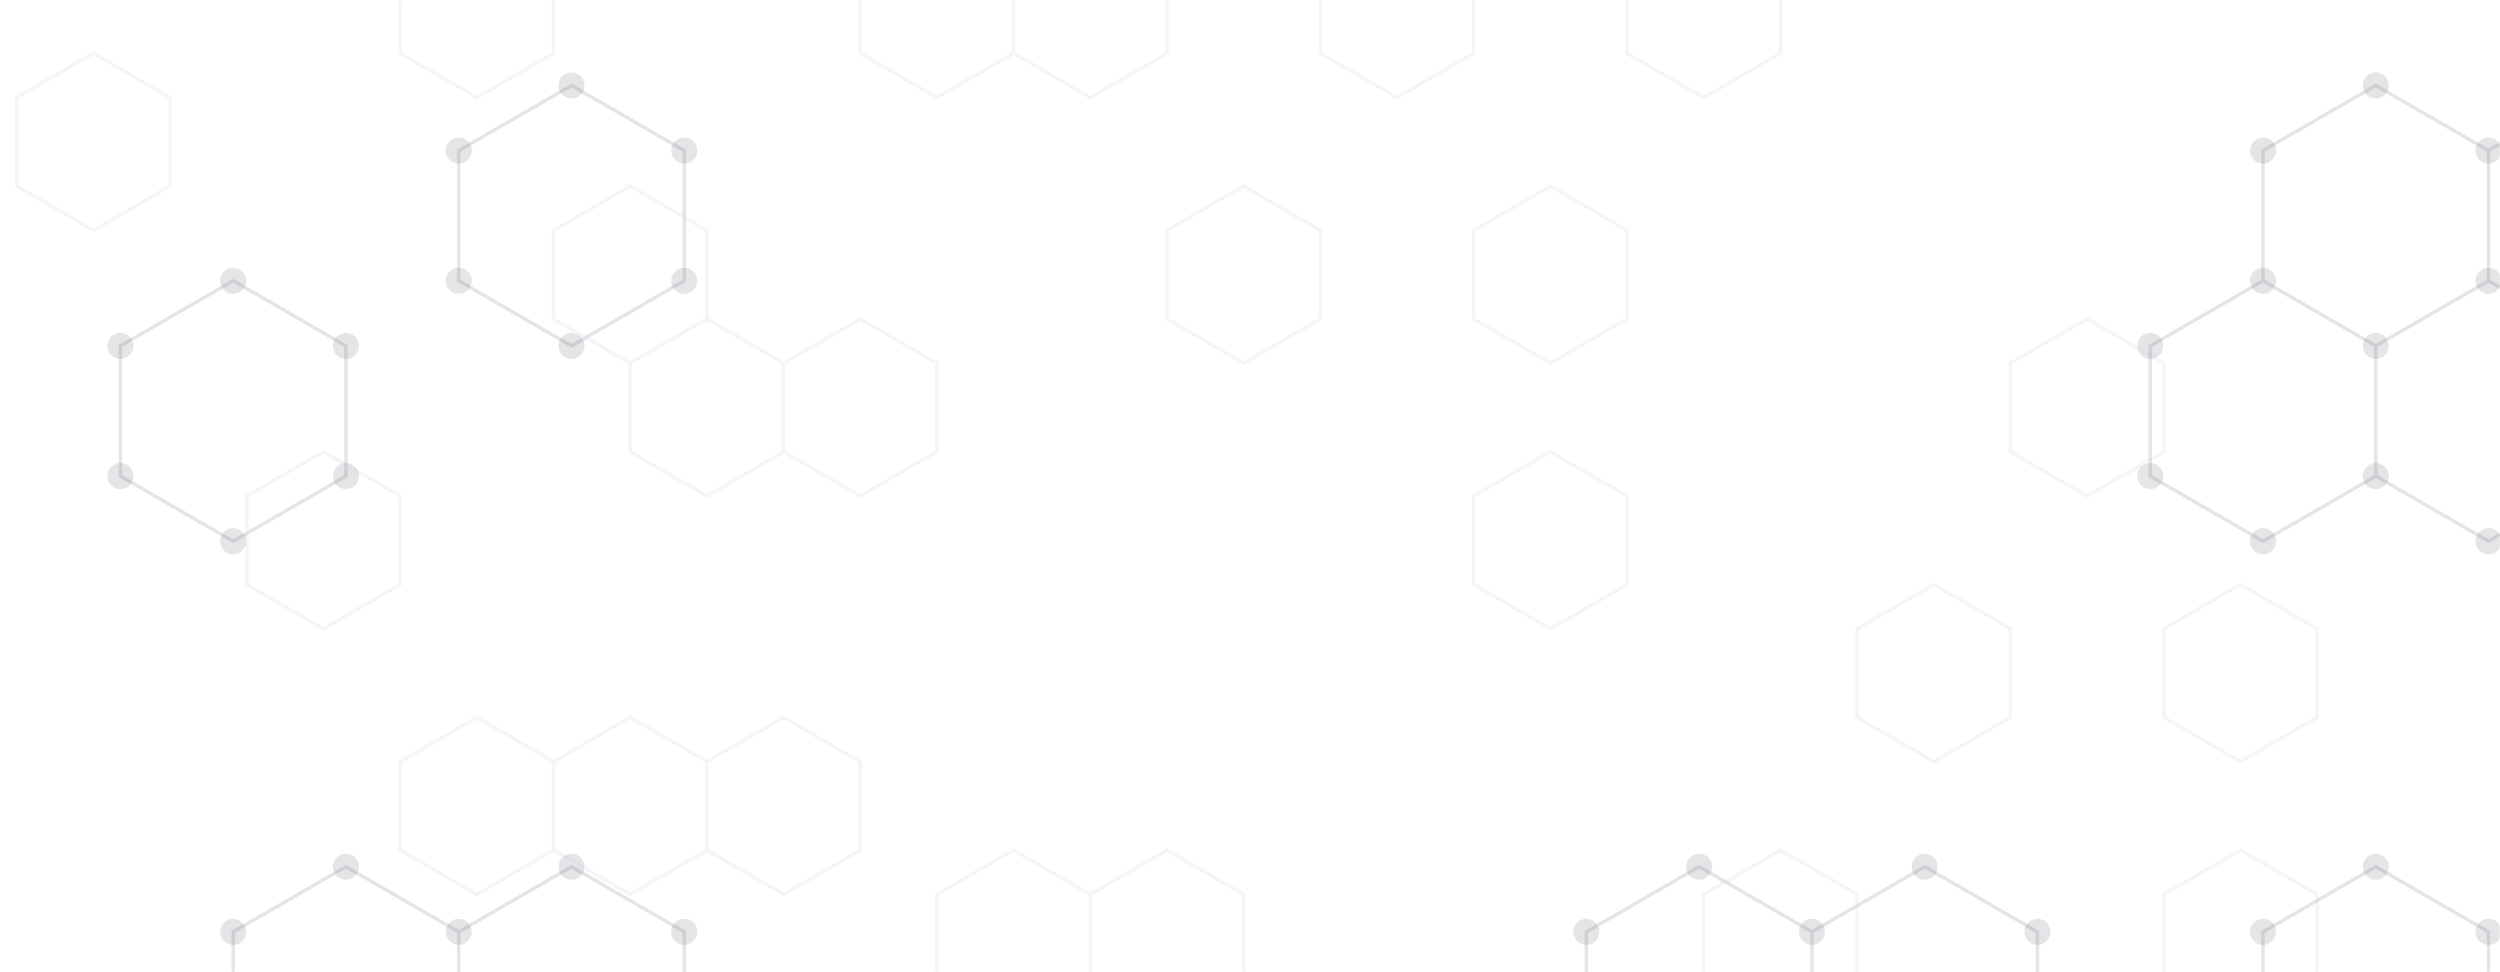 <svg xmlns="http://www.w3.org/2000/svg" version="1.1" xmlns:xlink="http://www.w3.org/1999/xlink" xmlns:svgjs="http://svgjs.com/svgjs" width="1440" height="560" preserveAspectRatio="none" viewBox="0 0 1440 560"><g mask="url(&quot;#SvgjsMask1060&quot;)" fill="none"><path d="M134.32 161.74L199.27 199.24L199.27 274.24L134.32 311.74L69.36 274.24L69.36 199.24zM199.27 499.24L264.23 536.74L264.23 611.74L199.27 649.24L134.32 611.74L134.32 536.74zM329.18 49.24L394.13 86.74L394.13 161.74L329.18 199.24L264.23 161.74L264.23 86.74zM329.18 499.24L394.13 536.74L394.13 611.74L329.18 649.24L264.23 611.74L264.23 536.74zM978.72 499.24L1043.67 536.74L1043.67 611.74L978.72 649.24L913.76 611.74L913.76 536.74zM1108.62 499.24L1173.58 536.74L1173.58 611.74L1108.62 649.24L1043.67 611.74L1043.67 536.74zM1368.44 49.24L1433.39 86.74L1433.39 161.74L1368.44 199.24L1303.49 161.74L1303.49 86.74zM1303.49 161.74L1368.44 199.24L1368.44 274.24L1303.49 311.74L1238.53 274.24L1238.53 199.24zM1368.44 499.24L1433.39 536.74L1433.39 611.74L1368.44 649.24L1303.49 611.74L1303.49 536.74zM1498.35 49.24L1563.3 86.74L1563.3 161.74L1498.35 199.24L1433.39 161.74L1433.39 86.74zM1433.39 161.74L1498.35 199.24L1498.35 274.24L1433.39 311.74L1368.44 274.24L1368.44 199.24z" stroke="rgba(80, 86, 99, 0.15)" stroke-width="2"></path><path d="M126.82 161.74 a7.5 7.5 0 1 0 15 0 a7.5 7.5 0 1 0 -15 0zM191.77 199.24 a7.5 7.5 0 1 0 15 0 a7.5 7.5 0 1 0 -15 0zM191.77 274.24 a7.5 7.5 0 1 0 15 0 a7.5 7.5 0 1 0 -15 0zM126.82 311.74 a7.5 7.5 0 1 0 15 0 a7.5 7.5 0 1 0 -15 0zM61.86 274.24 a7.5 7.5 0 1 0 15 0 a7.5 7.5 0 1 0 -15 0zM61.86 199.24 a7.5 7.5 0 1 0 15 0 a7.5 7.5 0 1 0 -15 0zM191.77 499.24 a7.5 7.5 0 1 0 15 0 a7.5 7.5 0 1 0 -15 0zM256.73 536.74 a7.5 7.5 0 1 0 15 0 a7.5 7.5 0 1 0 -15 0zM256.73 611.74 a7.5 7.5 0 1 0 15 0 a7.5 7.5 0 1 0 -15 0zM191.77 649.24 a7.5 7.5 0 1 0 15 0 a7.5 7.5 0 1 0 -15 0zM126.82 611.74 a7.5 7.5 0 1 0 15 0 a7.5 7.5 0 1 0 -15 0zM126.82 536.74 a7.5 7.5 0 1 0 15 0 a7.5 7.5 0 1 0 -15 0zM321.68 49.24 a7.5 7.5 0 1 0 15 0 a7.5 7.5 0 1 0 -15 0zM386.63 86.74 a7.5 7.5 0 1 0 15 0 a7.5 7.5 0 1 0 -15 0zM386.63 161.74 a7.5 7.5 0 1 0 15 0 a7.5 7.5 0 1 0 -15 0zM321.68 199.24 a7.5 7.5 0 1 0 15 0 a7.5 7.5 0 1 0 -15 0zM256.73 161.74 a7.5 7.5 0 1 0 15 0 a7.5 7.5 0 1 0 -15 0zM256.73 86.74 a7.5 7.5 0 1 0 15 0 a7.5 7.5 0 1 0 -15 0zM321.68 499.24 a7.5 7.5 0 1 0 15 0 a7.5 7.5 0 1 0 -15 0zM386.63 536.74 a7.5 7.5 0 1 0 15 0 a7.5 7.5 0 1 0 -15 0zM386.63 611.74 a7.5 7.5 0 1 0 15 0 a7.5 7.5 0 1 0 -15 0zM321.68 649.24 a7.5 7.5 0 1 0 15 0 a7.5 7.5 0 1 0 -15 0zM971.22 499.24 a7.5 7.5 0 1 0 15 0 a7.5 7.5 0 1 0 -15 0zM1036.17 536.74 a7.5 7.5 0 1 0 15 0 a7.5 7.5 0 1 0 -15 0zM1036.17 611.74 a7.5 7.5 0 1 0 15 0 a7.5 7.5 0 1 0 -15 0zM971.22 649.24 a7.5 7.5 0 1 0 15 0 a7.5 7.5 0 1 0 -15 0zM906.26 611.74 a7.5 7.5 0 1 0 15 0 a7.5 7.5 0 1 0 -15 0zM906.26 536.74 a7.5 7.5 0 1 0 15 0 a7.5 7.5 0 1 0 -15 0zM1101.12 499.24 a7.5 7.5 0 1 0 15 0 a7.5 7.5 0 1 0 -15 0zM1166.08 536.74 a7.5 7.5 0 1 0 15 0 a7.5 7.5 0 1 0 -15 0zM1166.08 611.74 a7.5 7.5 0 1 0 15 0 a7.5 7.5 0 1 0 -15 0zM1101.12 649.24 a7.5 7.5 0 1 0 15 0 a7.5 7.5 0 1 0 -15 0zM1360.94 49.24 a7.5 7.5 0 1 0 15 0 a7.5 7.5 0 1 0 -15 0zM1425.89 86.74 a7.5 7.5 0 1 0 15 0 a7.5 7.5 0 1 0 -15 0zM1425.89 161.74 a7.5 7.5 0 1 0 15 0 a7.5 7.5 0 1 0 -15 0zM1360.94 199.24 a7.5 7.5 0 1 0 15 0 a7.5 7.5 0 1 0 -15 0zM1295.99 161.74 a7.5 7.5 0 1 0 15 0 a7.5 7.5 0 1 0 -15 0zM1295.99 86.74 a7.5 7.5 0 1 0 15 0 a7.5 7.5 0 1 0 -15 0zM1360.94 274.24 a7.5 7.5 0 1 0 15 0 a7.5 7.5 0 1 0 -15 0zM1295.99 311.74 a7.5 7.5 0 1 0 15 0 a7.5 7.5 0 1 0 -15 0zM1231.03 274.24 a7.5 7.5 0 1 0 15 0 a7.5 7.5 0 1 0 -15 0zM1231.03 199.24 a7.5 7.5 0 1 0 15 0 a7.5 7.5 0 1 0 -15 0zM1360.94 499.24 a7.5 7.5 0 1 0 15 0 a7.5 7.5 0 1 0 -15 0zM1425.89 536.74 a7.5 7.5 0 1 0 15 0 a7.5 7.5 0 1 0 -15 0zM1425.89 611.74 a7.5 7.5 0 1 0 15 0 a7.5 7.5 0 1 0 -15 0zM1360.94 649.24 a7.5 7.5 0 1 0 15 0 a7.5 7.5 0 1 0 -15 0zM1295.99 611.74 a7.5 7.5 0 1 0 15 0 a7.5 7.5 0 1 0 -15 0zM1295.99 536.74 a7.5 7.5 0 1 0 15 0 a7.5 7.5 0 1 0 -15 0zM1490.85 49.24 a7.5 7.5 0 1 0 15 0 a7.5 7.5 0 1 0 -15 0zM1555.8 86.74 a7.5 7.5 0 1 0 15 0 a7.5 7.5 0 1 0 -15 0zM1555.8 161.74 a7.5 7.5 0 1 0 15 0 a7.5 7.5 0 1 0 -15 0zM1490.85 199.24 a7.5 7.5 0 1 0 15 0 a7.5 7.5 0 1 0 -15 0zM1490.85 274.24 a7.5 7.5 0 1 0 15 0 a7.5 7.5 0 1 0 -15 0zM1425.89 311.74 a7.5 7.5 0 1 0 15 0 a7.5 7.5 0 1 0 -15 0z" fill="rgba(80, 86, 99, 0.15)"></path><path d="M53.81 30.69L97.98 56.19L97.98 107.19L53.81 132.69L9.64 107.19L9.64 56.19zM186.31 260.19L230.48 285.69L230.48 336.69L186.31 362.19L142.15 336.69L142.15 285.69zM274.65 -45.81L318.82 -20.31L318.82 30.69L274.65 56.19L230.48 30.69L230.48 -20.31zM274.65 413.19L318.82 438.69L318.82 489.69L274.65 515.19L230.48 489.69L230.48 438.69zM362.99 107.19L407.16 132.69L407.16 183.69L362.99 209.19L318.82 183.69L318.82 132.69zM407.16 183.69L451.33 209.19L451.33 260.19L407.16 285.69L362.99 260.19L362.99 209.19zM362.99 413.19L407.16 438.69L407.16 489.69L362.99 515.19L318.82 489.69L318.82 438.69zM495.49 183.69L539.66 209.19L539.66 260.19L495.49 285.69L451.33 260.19L451.33 209.19zM451.33 413.19L495.49 438.69L495.49 489.69L451.33 515.19L407.16 489.69L407.16 438.69zM539.66 -45.81L583.83 -20.31L583.83 30.69L539.66 56.19L495.49 30.69L495.49 -20.31zM583.83 489.69L628 515.19L628 566.19L583.83 591.69L539.66 566.19L539.66 515.19zM628 -45.81L672.17 -20.31L672.17 30.69L628 56.19L583.83 30.69L583.83 -20.31zM672.17 489.69L716.34 515.19L716.34 566.19L672.17 591.69L628 566.19L628 515.19zM716.34 107.19L760.51 132.69L760.51 183.69L716.34 209.19L672.17 183.69L672.17 132.69zM804.67 -45.81L848.84 -20.31L848.84 30.69L804.67 56.19L760.51 30.69L760.51 -20.31zM893.01 107.19L937.18 132.69L937.18 183.69L893.01 209.19L848.84 183.69L848.84 132.69zM893.01 260.19L937.18 285.69L937.18 336.69L893.01 362.19L848.84 336.69L848.84 285.69zM981.35 -45.81L1025.52 -20.31L1025.52 30.69L981.35 56.19L937.18 30.69L937.18 -20.31zM1025.52 489.69L1069.69 515.19L1069.69 566.19L1025.52 591.69L981.35 566.19L981.35 515.19zM1113.85 336.69L1158.02 362.19L1158.02 413.19L1113.85 438.69L1069.69 413.19L1069.69 362.19zM1202.19 183.69L1246.36 209.19L1246.36 260.19L1202.19 285.69L1158.02 260.19L1158.02 209.19zM1290.53 336.69L1334.7 362.19L1334.7 413.19L1290.53 438.69L1246.36 413.19L1246.36 362.19zM1290.53 489.69L1334.7 515.19L1334.7 566.19L1290.53 591.69L1246.36 566.19L1246.36 515.19z" stroke="rgba(173, 193, 215, 0.15)" stroke-width="2"></path></g><defs><mask id="SvgjsMask1060"><rect width="1440" height="560" fill="#ffffff"></rect></mask></defs></svg>